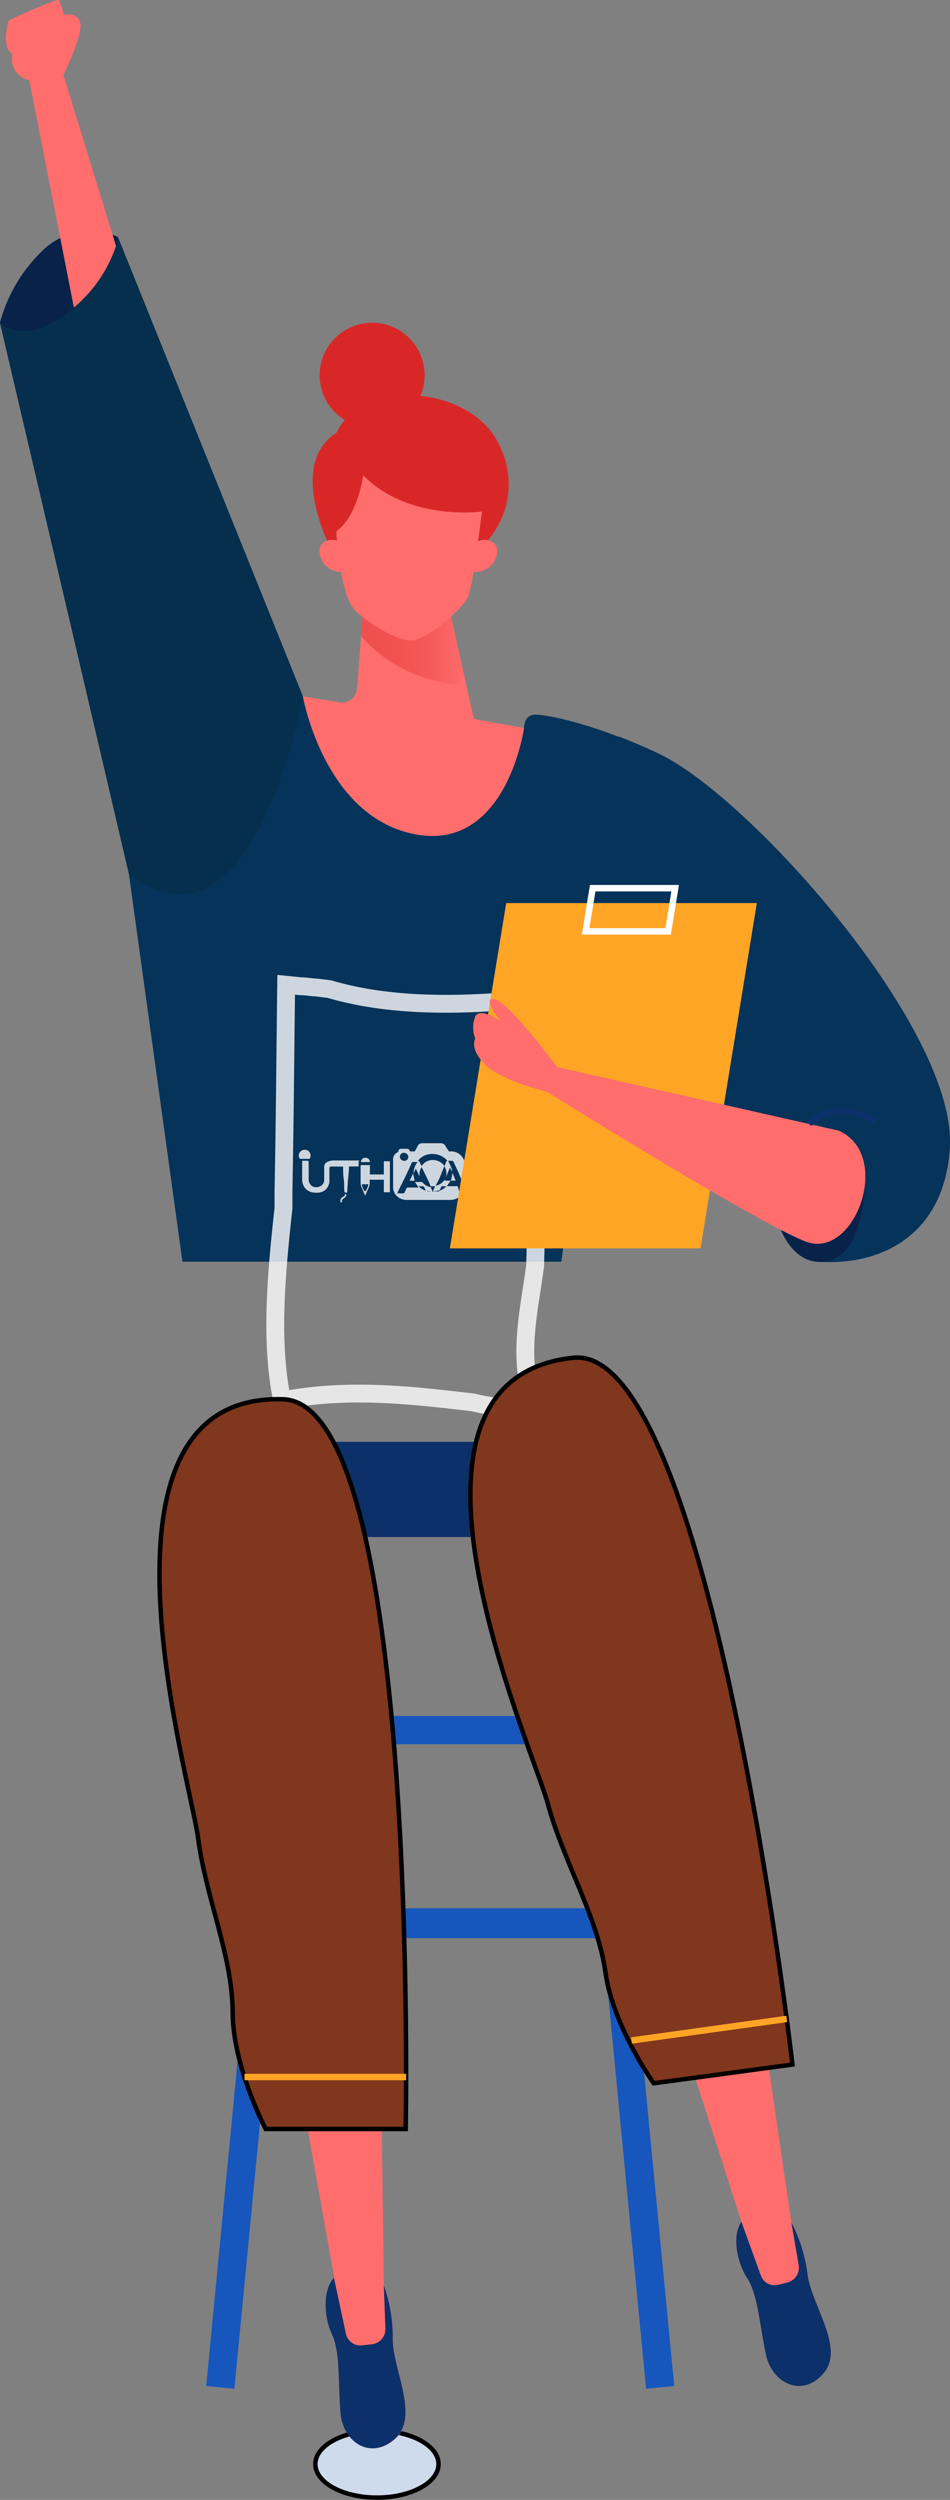 <svg xmlns="http://www.w3.org/2000/svg" xmlns:xlink="http://www.w3.org/1999/xlink" viewBox="0 0 106.43 280.03"><rect x="0" y="0" width="106.43" height="280.03" fill="#808080" stroke="none"/><defs><style>.cls-1,.cls-13,.cls-15,.cls-18,.cls-2,.cls-8{fill:none;}.cls-1,.cls-2{stroke:#1656bd;}.cls-1,.cls-13,.cls-14,.cls-15,.cls-18,.cls-2,.cls-4,.cls-8{stroke-miterlimit:10;}.cls-1{stroke-width:3.17px;}.cls-2{stroke-width:3.34px;}.cls-3{fill:#0c3069;}.cls-4{fill:#cedbed;}.cls-14,.cls-4{stroke:#000;stroke-width:0.5px;}.cls-5{fill:#ff6d6d;}.cls-6{fill:#063359;}.cls-7{fill:#052f4c;}.cls-13,.cls-8{stroke:#fff;}.cls-8{stroke-width:2px;}.cls-10,.cls-8{opacity:0.8;}.cls-9{fill:#08224a;}.cls-11{fill:#fff;}.cls-12{fill:#ffa526;}.cls-13,.cls-15,.cls-18{stroke-width:0.72px;}.cls-14{fill:#80371d;}.cls-15{stroke:#ffa526;}.cls-16{fill:url(#linear-gradient);}.cls-17{fill:#d92727;}.cls-18{stroke:#0c3069;}</style><linearGradient id="linear-gradient" x1="40.44" y1="72.11" x2="52.23" y2="72.11" gradientUnits="userSpaceOnUse"><stop offset="0" stop-color="#f04f4f"/><stop offset="0.15" stop-color="#f04f4f" stop-opacity="0.99"/><stop offset="0.28" stop-color="#f04f4f" stop-opacity="0.94"/><stop offset="0.4" stop-color="#f04f4f" stop-opacity="0.86"/><stop offset="0.53" stop-color="#f04f4f" stop-opacity="0.76"/><stop offset="0.65" stop-color="#f04f4f" stop-opacity="0.62"/><stop offset="0.76" stop-color="#f04f4f" stop-opacity="0.45"/><stop offset="0.88" stop-color="#f04f4f" stop-opacity="0.25"/><stop offset="0.99" stop-color="#f04f4f" stop-opacity="0.02"/><stop offset="1" stop-color="#f04f4f" stop-opacity="0"/></linearGradient></defs><g id="Layer_2" data-name="Layer 2"><g id="girl_1" data-name="girl 1"><line class="cls-1" x1="34.15" y1="169.35" x2="24.68" y2="267.42"/><line class="cls-1" x1="64.5" y1="169.35" x2="73.96" y2="267.42"/><line class="cls-1" x1="31.79" y1="193.8" x2="67.01" y2="193.8"/><line class="cls-2" x1="29.85" y1="215.43" x2="68.94" y2="215.43"/><rect class="cls-3" x="24.68" y="161.51" width="49.27" height="10.66" rx="3.4"/><ellipse class="cls-4" cx="42.23" cy="276.02" rx="6.9" ry="3.75"/><path class="cls-5" d="M42.75,236.37,43,255.94a17.19,17.19,0,0,1,1,6c0,3.44,3,8.74.32,11.21s-5.92.41-6.15-3,0-6.79-.94-8.67-1.06-5,.22-6.33l-3.31-18.46Z"/><path class="cls-3" d="M41.61,262.6l-1,.11a1.65,1.65,0,0,1-1.85-1.28l-1.35-6.28c-1.28,1.38-1.12,4.44-.22,6.33s.7,5.22.94,8.67,3.42,5.49,6.15,3S44,265.41,44,262a17.19,17.19,0,0,0-1-6l.18,4.89A1.71,1.71,0,0,1,41.61,262.6Z"/><path class="cls-5" d="M85.82,229.53l2.83,19.37a17.25,17.25,0,0,1,1.82,5.84c.43,3.41,4.19,8.25,1.82,11.06s-5.81,1.2-6.51-2.18-.94-6.72-2.08-8.47-1.72-4.76-.64-6.3L77.32,231Z"/><path class="cls-3" d="M88.19,255.68l-.94.24a1.65,1.65,0,0,1-2-1l-2.19-6.05c-1.08,1.54-.51,4.56.64,6.3s1.39,5.09,2.08,8.47,4.13,5,6.51,2.18-1.39-7.65-1.82-11.06a17.25,17.25,0,0,0-1.82-5.84l.83,4.82A1.72,1.72,0,0,1,88.19,255.68Z"/><path class="cls-6" d="M33.93,78s11.7,9.67,24.78,3.57c0,0-.05-1.52,1.27-1.52s6.57,1,13.83,4.4c10.22,4.85,33.56,31.06,32.59,44.31-.7,9.69-7.75,12.86-14.09,12.6s-5.81-11-5.81-11L66.59,113.58l-3.7,27.75H20.44l-6-43.43L0,36.16a17.47,17.47,0,0,1,5.08-8.37,7.66,7.66,0,0,1,8.13-1.24Z"/><path class="cls-7" d="M33.93,78,13.21,26.55a7.66,7.66,0,0,0-8.13,1.24A17.47,17.47,0,0,0,0,36.16L14.45,97.9C28.45,108.65,33.93,78,33.93,78Z"/><path class="cls-8" d="M59.39,156.88a7.24,7.24,0,0,1-4.75.55c-.56-.09-1.12-.21-1.66-.34-7.24-.86-14.2-1.61-21.37-.21a34.18,34.18,0,0,1-.52-3.39c-.61-5.76,0-12,.67-18.17,0-.65,0-1.29,0-1.93.15-7.67.2-15.14.3-23.08l1.55.16c.55,0,1.15.11,1.86.15l1.45.18c6.28,1.85,13.28,1.85,19.64,1.37.47,0,.94-.12,1.41-.2a27,27,0,0,0,2.86-.61,5.6,5.6,0,0,1,1.35.73,7.24,7.24,0,0,1,1.32,1.29,8.84,8.84,0,0,1,.09,1.44,31.81,31.81,0,0,1-.88,5.38c-.08.53-.17,1-.26,1.58-.5,2.64-1.24,5.25-1.93,7.71-.05.54-.09,1-.12,1.57-.21,3.59-.38,7.17-.44,10.66-.08.59-.16,1.18-.25,1.77-.63,4.13-1.42,8.34-.28,12.56C59.4,156.56,59.39,156.88,59.39,156.88Z"/><path class="cls-6" d="M92.31,141.33c6.34.26,13.39-2.91,14.09-12.6,1-13.25-22.37-39.46-32.59-44.31-1.58-.75-3.07-1.37-4.44-1.91h0c-9.31,15.21-2.78,31.07-2.78,31.07L86.5,130.32S86,141.06,92.31,141.33Z"/><path class="cls-9" d="M96.9,131c.12,6.42-1.8,10.78-5.52,10.33s-5.53-6.46-4.88-11Z"/><g id="Layer_2-2" data-name="Layer 2" class="cls-10"><g id="Layer_1-2" data-name="Layer 1-2"><path class="cls-11" d="M48.79,132.83a1.66,1.66,0,0,0,1.08-.76l-.07.18h.69l-.43.62h1.08a.18.18,0,0,1,.2.15.42.42,0,0,0,0,.1c.08.25.13.55.55.38a1.57,1.57,0,0,1-1.44.91H45.6a1.6,1.6,0,0,1-1.14-.43,1.44,1.44,0,0,1-.42-1.1c0-.49,0-1,0-1.45s0-1,0-1.45a.88.88,0,0,1,.53-.92.18.18,0,0,0,.07-.1c0-.2.13-.27.34-.28h.5c.27,0,.33,0,.45.3.15,0,.31,0,.47,0a.22.22,0,0,0,.12-.09l.28-.53a.51.51,0,0,1,.48-.3h2.1a.58.58,0,0,1,.52.3c.1.18.22.34.32.51a.21.21,0,0,0,.2.11,1.47,1.47,0,0,1,.8.15,1.49,1.49,0,0,1,.85,1.24c0,.43,0,.86,0,1.3s0,.87,0,1.3c0,0,0,.05,0,.07l-.07-.15c-.18-.45-.36-.9-.55-1.35s-.41-.9-.62-1.36a.22.22,0,0,0-.24-.15h-.38c.14.3.28.59.4.89a.52.52,0,0,1,0,.3l-.2-.44c-.16.39-.31.76-.48,1.13a1.5,1.5,0,0,0-.15-1.28c-.13.33-.27.64-.4,1s-.39.83-.6,1.25h-.55s0,0,0-.06c-.15-.35-.3-.69-.46-1s-.33-.69-.5-1l-.05-.07a1.59,1.59,0,0,0-.21,1.06l-.43-.91c-.09.2-.16.36-.24.52a2,2,0,0,1,.44-1.26c-.18,0-.32,0-.46,0s-.17,0-.22.14c-.23.53-.48,1.07-.74,1.61l-.4.8-.4.81-.07.14h.16c.19,0,.43.06.57,0s.2-.31.29-.49a.22.22,0,0,1,.24-.15h1.14l-.4-.62c.25,0,.47,0,.67,0a.23.23,0,0,1,.22.1,1.37,1.37,0,0,0,.87.47c.08.18.15.36.24.56C48.59,133.18,48.69,133,48.79,132.83Zm.46.55a2.22,2.22,0,0,0,.77-.5h-.46a.13.13,0,0,0-.09,0c-.08.15-.14.31-.22.46a8.62,8.62,0,0,1-.87.11,4.5,4.5,0,0,1-.63-.07l0,0c.06,0,.12.07.18.07h1C49.05,133.54,49.17,133.53,49.25,133.38Zm-2-2.79a1.48,1.48,0,0,1,1.22-.65,1.59,1.59,0,0,1,1.32.67c.14-.18.11-.47.32-.61a2.26,2.26,0,0,0-1.72-.74,2,2,0,0,0-1.56.75C47.09,130.11,47.06,130.42,47.24,130.59Zm-2-1.46a.44.44,0,0,0-.45.45.48.48,0,0,0,.49.45h0a.45.45,0,0,0,.46-.45.51.51,0,0,0-.5-.45Zm1.64,3.75a2.08,2.08,0,0,0,.81.5c-.07-.15-.11-.28-.18-.41a.19.19,0,0,0-.12-.09Z"/><path class="cls-11" d="M40.18,130.07v.59H39.1c0,.5-.07,1-.11,1.48s-.07,1-.1,1.45l0,0c-.3,0-.3,0-.32-.28s0-.88-.07-1.32-.05-.88-.07-1.32c-.42,0-.84,0-1.27,0-.24,0-.26.07-.26.31,0,.47,0,.94,0,1.4a1.36,1.36,0,0,1-.42.88,1.42,1.42,0,0,1-.92.34,2.11,2.11,0,0,1-.66-.06,1.37,1.37,0,0,1-.77-.52,1.59,1.59,0,0,1-.28-.94v-2.06h.66s.07.1.07.15l0,.88c0,.3,0,.59,0,.89v.19a.93.93,0,0,0,.42.76,1,1,0,0,0,.86,0,.78.78,0,0,0,.46-.74c0-.46,0-.93,0-1.39a.6.6,0,0,1,.36-.61,1.51,1.51,0,0,1,.63-.16l1.46,0h1.55Z"/><path class="cls-11" d="M55.21,133.53a.51.51,0,0,1-.58-.24l-.75-1c-.25-.35-.51-.7-.78-1.06,0,0,0,.58,0,1.17s0,1.17,0,1.17h-.62s0-.88,0-1.75,0-1.75,0-1.75h.45c.05,0,.1.06.14.1l.73,1,.72.95.11.15s0-.53,0-1.07,0-1.07,0-1.07h.63s0,.87,0,1.74S55.21,133.53,55.21,133.53Z"/><path class="cls-11" d="M40.44,130.51h1v1.44h0v-.39H43v-1.48h.68s0,.22,0,.54v1.2c0,.43,0,.86,0,1.19s0,.54,0,.54H43l0-1.4h-1.6a1.56,1.56,0,0,1-.11.91c-.12.29-.27.57-.37.88a1.88,1.88,0,0,1-.1-.19c-.1-.24-.18-.48-.29-.71a1.41,1.41,0,0,1-.13-.64c0-.29,0-.59,0-.89s0-.6,0-.91Zm.49,2.2s-.06-.06-.08-.06l-.28,0a.58.58,0,0,0,0,.19,4.19,4.19,0,0,0,.2.49s.08.1.13.09a.18.18,0,0,0,.13-.1c.08-.16.14-.32.21-.49a.38.38,0,0,0,0-.17,1.26,1.26,0,0,0-.27,0S41,132.68,40.93,132.71Z"/><path class="cls-11" d="M34.14,129.81h-.42a.18.18,0,0,1-.19-.12.61.61,0,0,1,.15-.71.66.66,0,0,1,.81-.09.65.65,0,0,1,.25.82.21.21,0,0,1-.14.1Z"/><path class="cls-11" d="M41.44,130.17h-1a.47.47,0,0,1,.45-.48A.48.48,0,0,1,41.44,130.17Z"/><path class="cls-11" d="M50.7,131.4c.12.28.23.56.35.85h-.54C50.58,132,50.64,131.69,50.7,131.4Z"/><path class="cls-11" d="M38.63,133.78c.15-.05.21,0,.16.13a.6.6,0,0,1-.19.27c-.2.11-.35.24-.28.51h-.16a.49.49,0,0,1,.24-.61C38.51,134,38.65,134,38.63,133.78Z"/><path class="cls-11" d="M52.22,133.53h-.28l.13-.4Z"/><path class="cls-11" d="M49.25,133.38c-.08.15-.2.16-.35.16h-1c-.06,0-.12-.05-.18-.07l0,0a4.5,4.5,0,0,0,.63.07,8.62,8.62,0,0,0,.87-.11Z"/><path class="cls-11" d="M46.46,132.26h-.57l.38-.81C46.34,131.72,46.4,132,46.46,132.26Z"/></g></g><polygon class="cls-12" points="78.48 139.84 50.4 139.84 56.71 101.16 84.79 101.16 78.48 139.84"/><polygon class="cls-13" points="74.85 104.33 65.61 104.33 66.4 99.49 75.64 99.49 74.85 104.33"/><path class="cls-14" d="M31.71,156.74c15.32.46,13.74,81.74,13.74,81.74H29.77s-3.66-6.92-3.7-13c0-6.29-3-12.86-3.87-19.55S8.46,156,31.71,156.74Z"/><line class="cls-15" x1="45.5" y1="232.66" x2="27.39" y2="232.66"/><path class="cls-14" d="M64.24,152.09c15.24-1.59,24.54,79.17,24.54,79.17l-15.54,2.1s-4.56-6.37-5.41-12.43c-.87-6.23-4.68-12.34-6.45-18.86S41.1,154.5,64.24,152.09Z"/><line class="cls-15" x1="88.14" y1="226.15" x2="70.74" y2="228.57"/><path class="cls-5" d="M40.74,67.53,40,77.12a1.7,1.7,0,0,1-2,1.54L33.93,78s2.38,13.55,12.62,15.46S58.71,81.54,58.71,81.54l-5.62-1-2.9-13Z"/><path class="cls-16" d="M50.19,67.53H40.74l-.3,3.73a16.16,16.16,0,0,0,11.79,5.43Z"/><path class="cls-17" d="M37.08,61.48s-5-9.43.62-13c2.91-6.3,15.41-5.33,18.36,1.63a9.64,9.64,0,0,1-2.2,11.23Z"/><circle class="cls-17" cx="41.69" cy="42.03" r="5.88"/><path class="cls-5" d="M55.2,60.73a1.65,1.65,0,0,0-1.64-.09c.25-1.83.43-3.34.43-3.34s-8.19,1.14-13.3-4.06c0,0-.61,4.58-3,6.26,0,0,0,.41.06,1.06a1.68,1.68,0,0,0-1.45.17c-1.05.59-.44,3.25,1.89,3.34.34,1.85.89,3.72,1.79,4.5,2,1.76,4.76,3.26,6.25,3.17s5.73-3.52,6.26-5a22.44,22.44,0,0,0,.55-2.66,1,1,0,0,0,.25,0C55.64,64,56.25,61.32,55.2,60.73Z"/><path class="cls-5" d="M94,126.66l-31.57-7.13s-5.42-7.27-7-7.6.66,2.46.66,2.46-2.26-1.6-2.84-.55a3.34,3.34,0,0,0,0,2.51s-.72,1.1,1.13,2.93,6.87,3,6.87,3S84.81,137,90.28,139.08,100.06,129.43,94,126.66Z"/><path class="cls-9" d="M13.21,26.55a7.66,7.66,0,0,0-8.13,1.24A17.47,17.47,0,0,0,0,36.16C4.93,40,12.86,30.87,13.21,26.55Z"/><path class="cls-5" d="M13,27.56,7.11,8.41S9.29,3.92,9,2.6s-1.85-.93-1.85-.93A7.22,7.22,0,0,0,6.61,0C6.39-.24,1,2.27,1,2.27s-1,3,.4,3.76A2.43,2.43,0,0,0,3.28,9l5,25.45A15.55,15.55,0,0,0,13,27.56Z"/><path class="cls-18" d="M90.62,125.9s2.66-3,7.5-.29"/></g></g></svg>